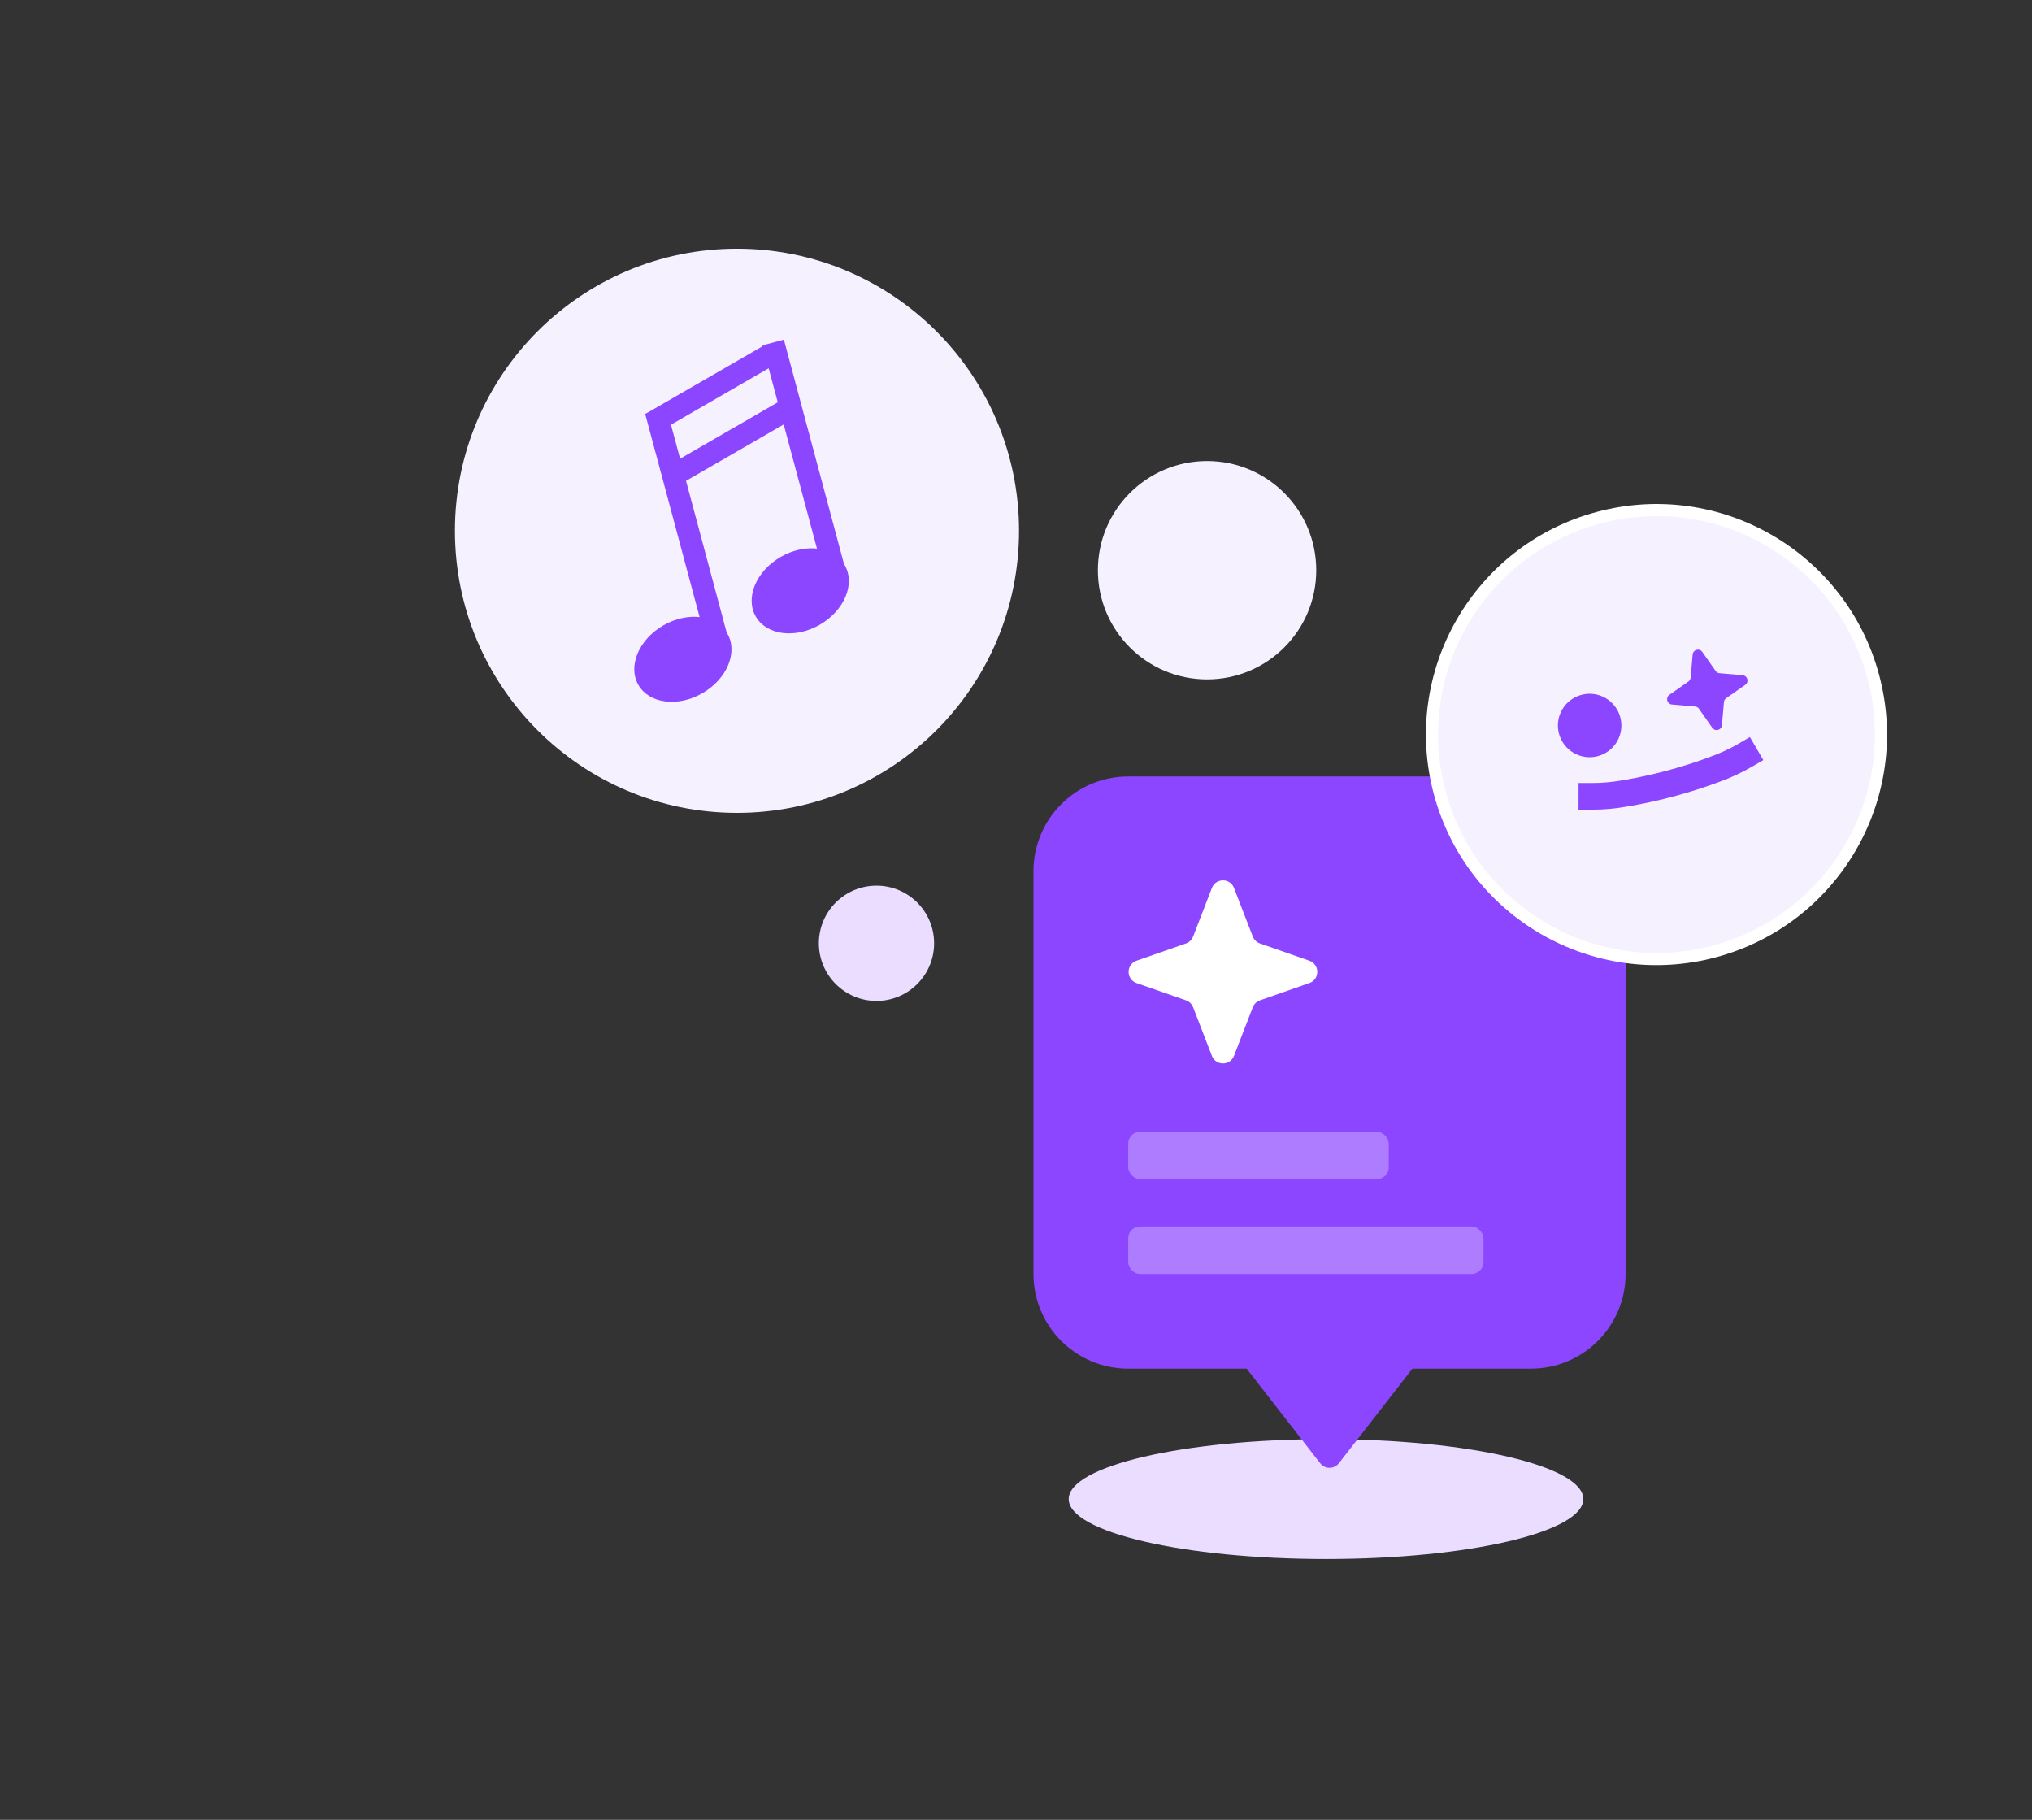<svg width="335" height="300" viewBox="0 0 335 300" fill="none" xmlns="http://www.w3.org/2000/svg">
<rect x="0" y="0" width="335" height="300" fill="#333333" stroke="none"/>
<ellipse cx="218.608" cy="247.122" rx="42.419" ry="9.878" fill="#EADDFF"/>
<circle cx="121.5" cy="87.5" r="46.5" fill="#F6F1FF"/>
<circle cx="199" cy="94" r="18" fill="#F6F1FF"/>
<circle cx="144.5" cy="155.5" r="9.5" fill="#EADDFF"/>
<path fill-rule="evenodd" clip-rule="evenodd" d="M185.998 128C177.371 128 170.378 134.993 170.378 143.619V210.002C170.378 218.629 177.371 225.622 185.998 225.622L205.522 225.622L217.648 241.212C218.43 242.217 219.949 242.217 220.73 241.212L232.856 225.622L252.381 225.622C261.007 225.622 268 218.629 268 210.002V143.619C268 134.993 261.007 128 252.381 128H185.998Z" fill="#8C46FF"/>
<path d="M187.374 162.058C185.629 161.449 185.629 158.981 187.374 158.372L195.519 155.529C196.06 155.34 196.49 154.924 196.697 154.39L199.796 146.375C200.44 144.711 202.795 144.711 203.438 146.375L206.538 154.39C206.744 154.924 207.175 155.34 207.716 155.529L215.861 158.372C217.606 158.981 217.606 161.449 215.861 162.058L207.716 164.902C207.175 165.09 206.744 165.507 206.538 166.041L203.438 174.055C202.795 175.719 200.44 175.719 199.796 174.055L196.697 166.041C196.49 165.507 196.06 165.09 195.519 164.902L187.374 162.058Z" fill="white"/>
<rect opacity="0.3" x="185.998" y="186.573" width="42.953" height="7.81" rx="1.952" fill="white"/>
<rect opacity="0.3" x="185.998" y="202.192" width="58.573" height="7.81" rx="1.952" fill="white"/>
<circle cx="273.091" cy="121.091" r="37" transform="rotate(-15 273.091 121.091)" fill="#F6F1FF" stroke="white" stroke-width="2"/>
<path d="M287.701 124.507C286.156 125.407 284.433 126.203 282.605 126.861C277.91 128.606 272.966 129.931 268.028 130.767C266.115 131.111 264.226 131.283 262.438 131.277" stroke="#8C46FF" stroke-width="4.394" stroke-linecap="square" stroke-linejoin="round"/>
<path d="M263.424 124.649C264.423 124.382 265.321 123.824 266.003 123.046C266.685 122.268 267.121 121.305 267.256 120.28C267.391 119.254 267.219 118.211 266.762 117.283C266.304 116.355 265.582 115.584 264.686 115.067C263.79 114.55 262.76 114.31 261.728 114.377C260.696 114.445 259.707 114.817 258.886 115.447C258.065 116.077 257.45 116.936 257.117 117.915C256.785 118.895 256.75 119.951 257.018 120.951C257.377 122.291 258.253 123.433 259.455 124.127C260.656 124.82 262.084 125.008 263.424 124.649Z" fill="#8C46FF"/>
<path d="M275.642 116.136C275.463 116.121 275.293 116.051 275.155 115.935C275.016 115.819 274.917 115.664 274.871 115.49C274.824 115.316 274.832 115.132 274.894 114.963C274.956 114.794 275.068 114.648 275.216 114.545L278.351 112.351C278.456 112.278 278.544 112.183 278.608 112.072C278.672 111.961 278.711 111.838 278.721 111.71L279.053 107.898C279.069 107.719 279.139 107.548 279.255 107.41C279.37 107.272 279.525 107.173 279.699 107.127C279.873 107.08 280.057 107.088 280.227 107.15C280.396 107.212 280.542 107.324 280.645 107.472L282.839 110.607C282.911 110.712 283.007 110.8 283.117 110.864C283.228 110.928 283.352 110.966 283.479 110.977L287.291 111.309C287.471 111.324 287.641 111.395 287.779 111.51C287.917 111.626 288.016 111.781 288.063 111.955C288.109 112.129 288.101 112.313 288.04 112.482C287.978 112.652 287.866 112.798 287.718 112.901L284.583 115.095C284.477 115.167 284.39 115.262 284.326 115.373C284.262 115.484 284.223 115.608 284.213 115.735L283.88 119.547C283.865 119.727 283.795 119.897 283.679 120.035C283.564 120.173 283.408 120.272 283.234 120.319C283.06 120.365 282.876 120.357 282.707 120.295C282.538 120.234 282.392 120.121 282.289 119.974L280.095 116.839C280.022 116.733 279.927 116.645 279.816 116.581C279.706 116.518 279.582 116.479 279.454 116.469L275.642 116.136Z" fill="#8C46FF"/>
<ellipse cx="112.581" cy="108.684" rx="8.467" ry="6.451" transform="rotate(-30 112.581 108.684)" fill="#8C46FF"/>
<ellipse cx="131.93" cy="97.399" rx="8.467" ry="6.451" transform="rotate(-30 131.93 97.399)" fill="#8C46FF"/>
<rect x="106.362" y="68.219" width="3.648" height="39.571" transform="rotate(-15 106.362 68.219)" fill="#8C46FF"/>
<rect x="125.71" y="56.933" width="3.648" height="39.571" transform="rotate(-15 125.71 56.933)" fill="#8C46FF"/>
<rect x="108.194" y="71.41" width="3.648" height="23.057" transform="rotate(-120 108.194 71.41)" fill="#8C46FF"/>
<rect x="110.674" y="80.666" width="3.648" height="23.057" transform="rotate(-120 110.674 80.666)" fill="#8C46FF"/>
</svg>
